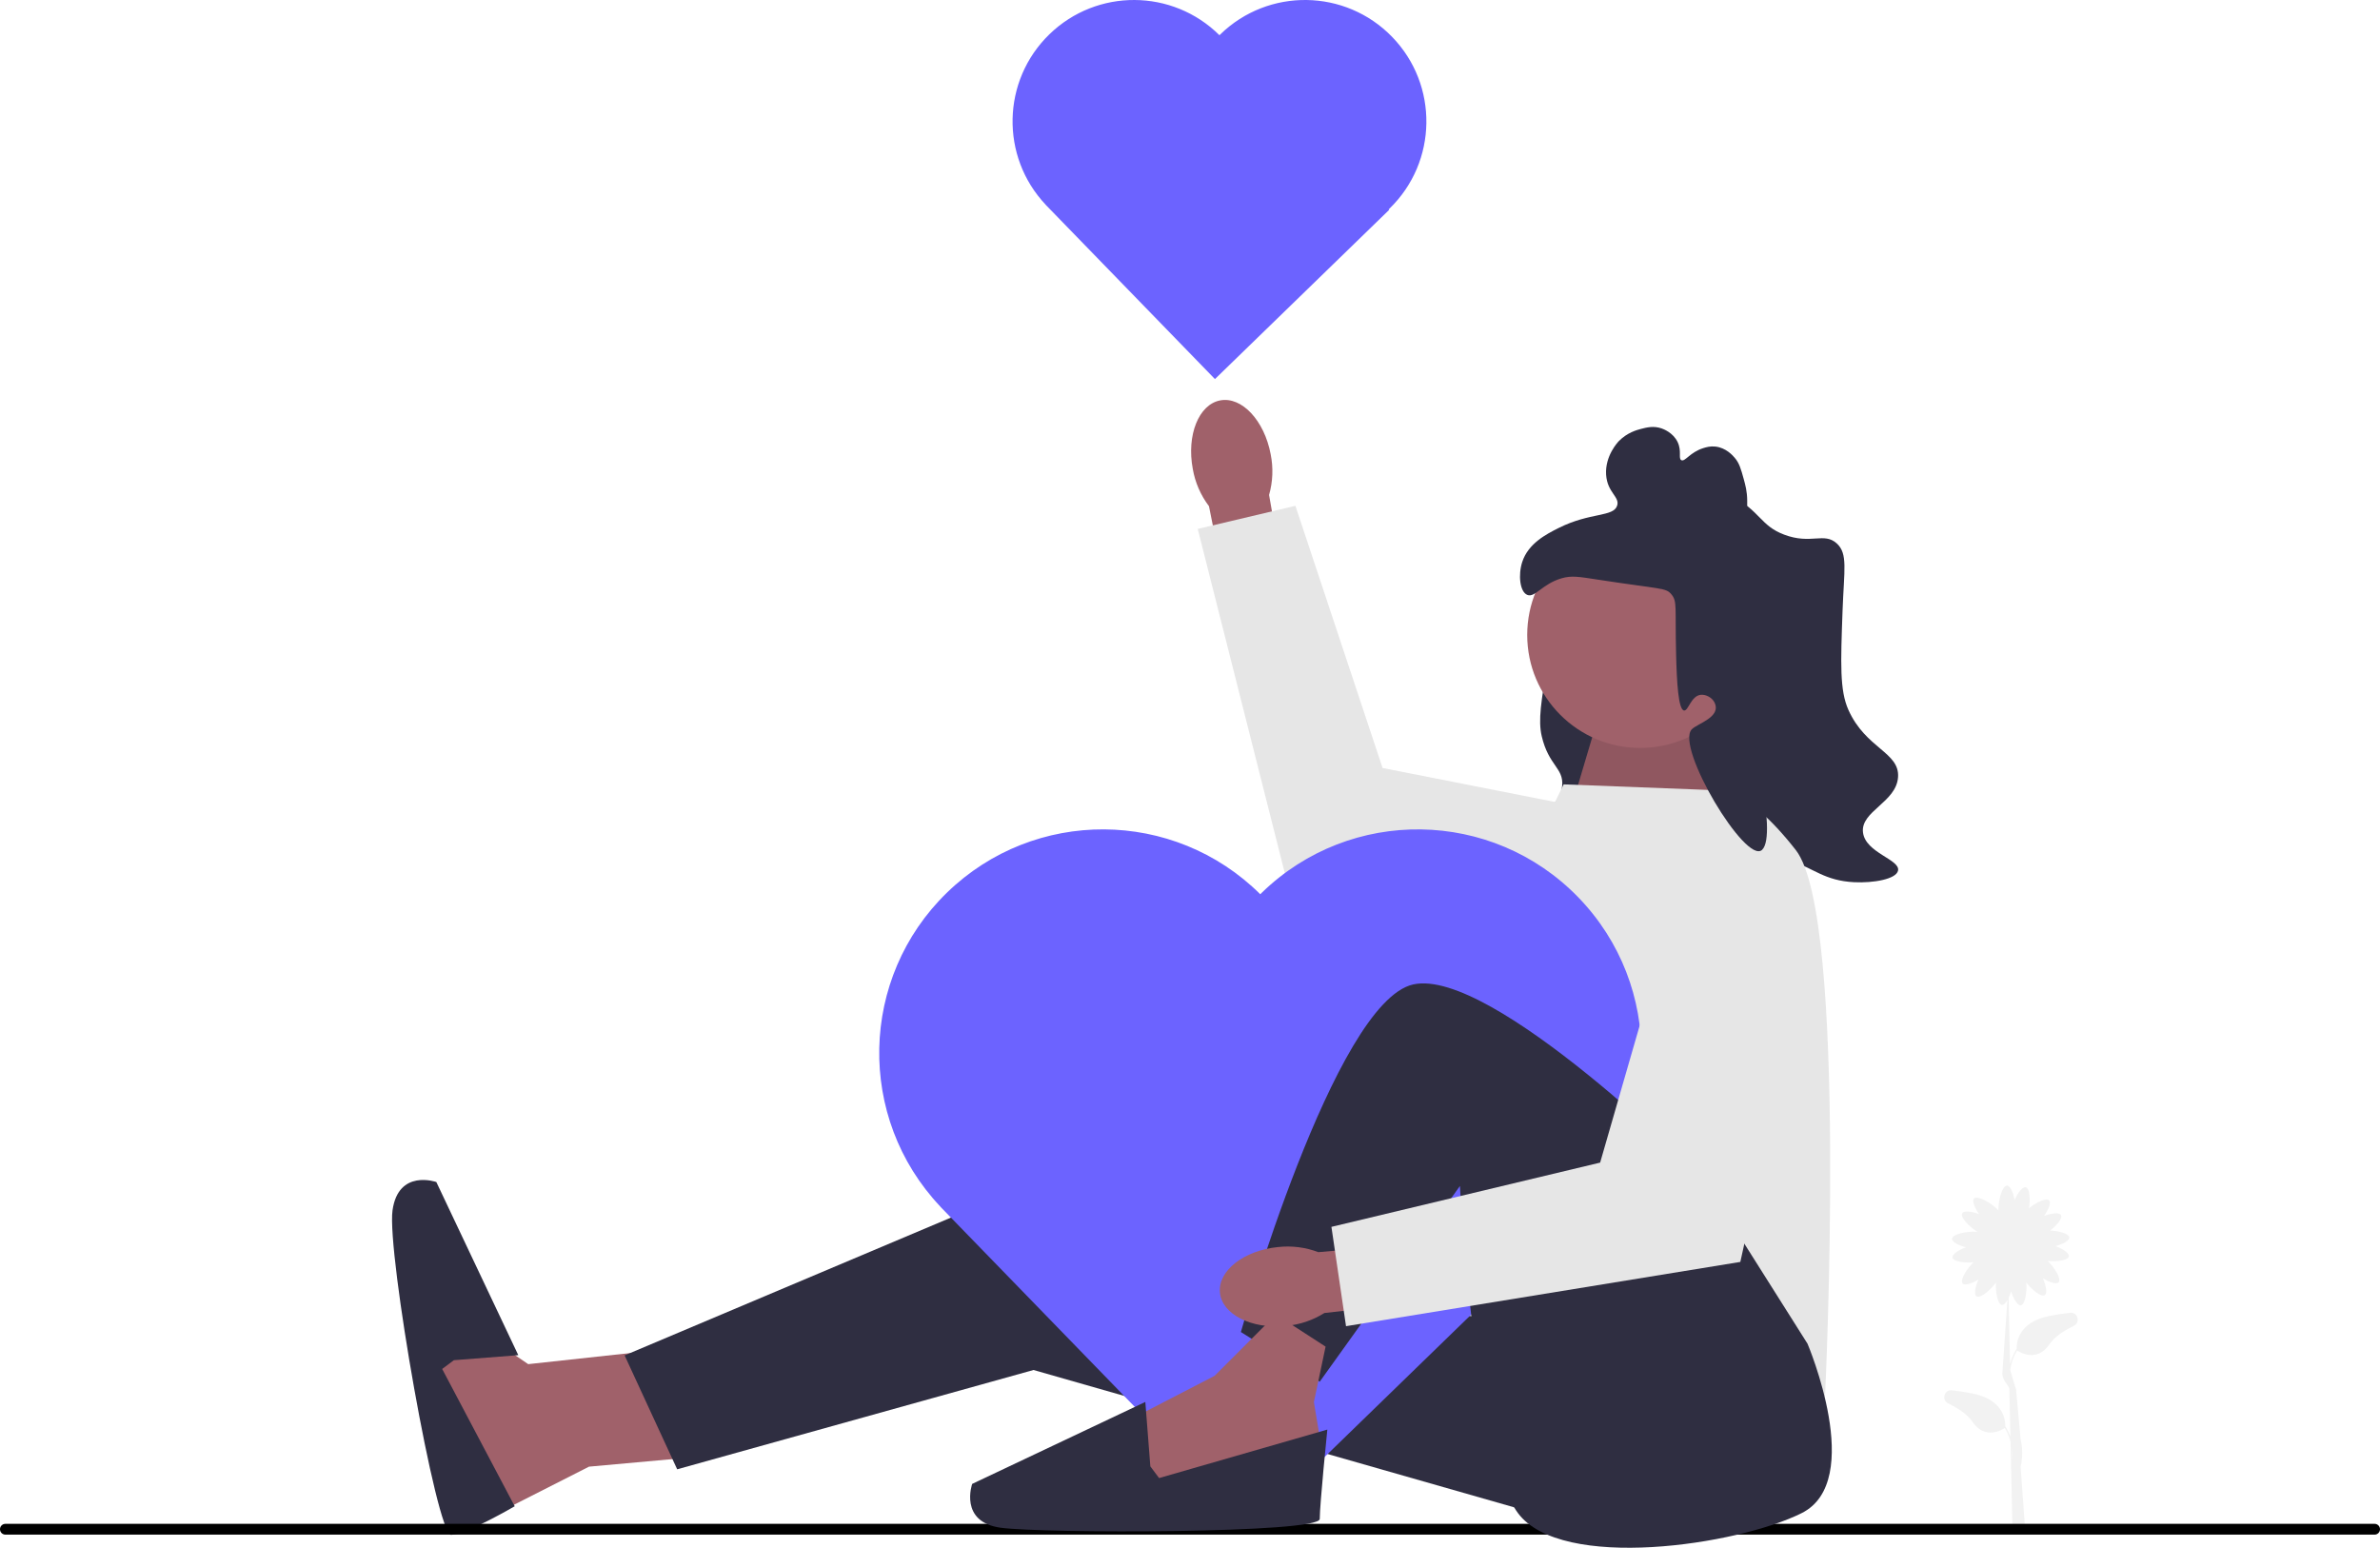 <svg xmlns="http://www.w3.org/2000/svg" width="692.68" height="450.448" viewBox="0 0 692.68 450.448" xmlns:xlink="http://www.w3.org/1999/xlink"><polygon points="192.836 392.762 153.733 397.012 135.032 384.261 124.205 397.012 129.402 423.917 135.353 445.169 171.434 426.844 200.487 424.214 192.836 392.762" fill="#a0616a"/><polygon points="390.901 347.709 296.544 346.008 181.785 394.462 197.087 427.615 300.794 398.712 461.456 444.616 439.355 335.808 390.901 347.709" fill="#2f2e41"/><path d="M132.092,395.861l18.754-1.46-23.855-50.394s-11.051-3.902-12.751,8.25c-1.7,12.152,12.801,94.432,17.051,94.432s18.511-8.32,18.511-8.32l-21.112-39.957,3.4-2.55h-0Z" fill="#2f2e41"/><path d="M602.482,382.062c-1.888,.203-3.947,.508-6.138,.954-9.288,1.891-9.481,8.198-9.399,9.644l-.063-.039c-.934,1.498-1.519,3.014-1.872,4.445l-.425-19.329c.275-.573,.525-1.224,.734-1.89,.695,2.141,1.835,4.164,2.817,4.03,1.277-.174,1.834-3.933,1.596-6.604,1.625,2.092,4.358,4.33,5.39,3.64,.824-.551,.335-2.821-.564-4.884,1.875,1.129,3.951,1.872,4.596,1.155,.879-.979-1.228-4.318-3.171-6.182,2.601,.243,5.909-.172,6.125-1.355,.179-.975-1.79-2.206-3.897-2.998,2.116-.558,4.096-1.53,4.03-2.492-.078-1.143-3.016-1.908-5.551-2.025,1.912-1.496,3.669-3.564,3.131-4.499-.494-.86-2.792-.527-4.911,.231,1.255-1.794,2.136-3.815,1.465-4.506-.837-.862-3.806,.625-5.833,2.269,.395-2.561,.195-5.793-.953-6.086-.961-.245-2.323,1.636-3.256,3.684-.413-2.15-1.248-4.19-2.212-4.19-1.373,0-2.487,4.141-2.487,6.839,0,.152,.004,.296,.011,.433-.138-.16-.296-.327-.476-.502-1.935-1.88-5.682-3.966-6.639-2.981-.672,.692,.21,2.713,1.465,4.506-2.12-.757-4.418-1.09-4.911-.231-.664,1.155,2.173,4.039,4.479,5.438-.139-.017-.284-.031-.439-.041-2.692-.184-6.899,.645-6.992,2.016-.066,.962,1.914,1.934,4.03,2.492-2.107,.792-4.076,2.023-3.897,2.998,.217,1.184,3.525,1.598,6.125,1.355-1.943,1.864-4.05,5.204-3.171,6.182,.644,.717,2.721-.025,4.596-1.155-.9,2.063-1.388,4.333-.564,4.884,1.089,.729,4.076-1.807,5.651-3.989-.16,2.669,.478,6.336,1.745,6.481,.53,.061,1.092-.505,1.598-1.375l-1.435,20.777c-.336,2.42,1.811,3.998,2.002,4.995l.31,14.07c-.349-1.002-.82-2.028-1.454-3.045l-.063,.039c.081-1.446-.112-7.753-9.399-9.644-2.19-.446-4.25-.751-6.138-.954-2.228-.24-3.097,2.81-1.084,3.796,2.915,1.427,5.657,3.224,7.087,5.353,3.654,5.443,8.703,2.297,9.421,1.808,.802,1.335,1.328,2.68,1.66,3.959l.164,7.472c-.04,.177-.068,.276-.07,.283l.077,.023,.398,18.083,3.691-.03-1.32-18.483c.222-.997,.904-4.394,0-7.921l-1.32-14.522h0c-.003-.011,.075,.381,0,0l-1.722-5.706c.25-1.765,.832-3.751,2.012-5.716,.718,.488,5.767,3.635,9.421-1.808,1.429-2.129,4.172-3.927,7.087-5.353,2.013-.985,1.144-4.035-1.084-3.796l0,0Zm-16.861,42.783l-.07-3.162c.14,1.196,.133,2.275,.07,3.162Z" fill="#f2f2f2"/><path d="M0,445.056c0,.871,.7,1.571,1.571,1.571H691.109c.871,0,1.571-.7,1.571-1.571,0-.871-.7-1.571-1.571-1.571H1.571c-.871,0-1.571,.7-1.571,1.571Z" fill="#"/><path d="M519.261,155.594c-7.053-2.668-6.631-6.709-16.151-11.901-4.083-2.227-7.341-4.004-11.901-4.25-8.045-.435-14.177,4.218-18.701,7.651-6.588,4.998-10.077,10.607-11.901,13.601-3.06,5.023-4.472,9.214-5.95,13.601-2.175,6.453-3.007,11.285-4.25,18.701-1.856,11.069-2.784,16.603-1.7,21.252,2.009,8.619,6.43,9.218,5.95,14.451-.81,8.841-13.657,9.661-15.301,18.701-1.364,7.498,5.73,16.524,13.601,19.551,4.777,1.838,9.175,1.21,21.252-2.55,32.034-9.976,37.175-16.801,47.604-13.601,5.931,1.82,9.175,5.533,17.851,5.95,5.548,.267,12.243-.866,12.751-3.4,.646-3.223-9.44-5.114-10.201-11.051-.799-6.23,9.716-8.753,10.201-16.151,.475-7.248-9.393-8.251-14.451-19.551-2.544-5.684-2.263-13.423-1.7-28.902,.434-11.945,1.592-16.566-1.7-19.551-3.704-3.359-7.457,.417-15.301-2.55Z" fill="#2f2e41"/><polygon points="457.527 234.353 466.877 202.901 494.079 202.051 505.13 241.154 457.527 234.353" fill="#a0616a"/><polygon points="457.527 234.353 466.877 202.901 494.079 202.051 505.13 241.154 457.527 234.353" isolation="isolate" opacity=".1"/><path d="M499.284,229.975l-44.203-1.7-13.705,28.18-21.147,124.831,110.933,25.077s6.801-139.41-8.501-158.962c-15.301-19.551-23.377-17.426-23.377-17.426l-0-0v-0Z" fill="#e6e6e6"/><circle cx="477.357" cy="184.801" r="32.873" fill="#a0616a"/><path d="M492.379,212.251c1.654-1.709,8.746-3.548,6.593-7.846-.707-1.411-2.533-2.375-4.021-2.189-2.82,.353-3.571,4.731-4.821,4.564-1.65-.22-2.119-8.087-2.319-16.539-.326-13.737,.384-15.175-1.375-17.283-1.619-1.941-2.794-1.411-20.904-4.19-6.114-.938-8.106-1.325-11.074-.457-5.642,1.651-7.76,5.776-9.986,4.808-2.144-.932-2.658-5.835-1.432-9.586,1.752-5.359,6.955-8.055,10.587-9.873,9.272-4.642,15.992-3.133,17.04-6.54,.785-2.553-2.878-3.758-3.22-8.942-.367-5.558,3.488-9.581,3.733-9.83,2.422-2.452,5.201-3.208,6.409-3.52,1.692-.438,3.677-.951,6.009-.144,.467,.161,3.343,1.205,4.665,3.977,1.262,2.646,.127,4.812,1.088,5.265,1.09,.515,2.484-2.307,6.409-3.52,.828-.256,1.991-.603,3.477-.444,3.117,.333,5.081,2.618,5.609,3.233,1.371,1.595,1.806,3.167,2.676,6.309,.448,1.618,.964,3.532,.988,6.109,.016,1.73,.031,3.305-.6,5.065,0,0-1.026,2.863-6.91,7.741h0c0-0,2.463-2.444,3.677-2.132,2.076,.534,10.135,3.253,14.094,11.087,1.79,3.543,2.956,2.995,4.364,6.51,.332,.827,2.759,7.154,.087,13.707-2.044,5.012-4.737,4.431-6.266,9.529-.731,2.437-.109,2.547-1.101,9.286-.57,3.874-5.603,.791-6.475,2.444-.589,1.117,8.265,33.938,3.456,38.484-4.712,4.453-25.343-30.033-20.457-35.084l-0-0Z" fill="#2f2e41"/><g><path id="uuid-17b10411-abab-45ca-8c8f-2346e3a6c048-38" d="M369.824,132.218c-1.843-9.84-8.414-16.866-14.676-15.692-6.262,1.174-9.843,10.101-7.999,19.945,.683,3.942,2.3,7.664,4.716,10.853l8.334,41.595,16.44-3.337-7.283-41.536c1.098-3.849,1.259-7.904,.468-11.827Z" fill="#a0616a"/><polygon points="492.663 241.302 402.388 223.512 377.018 147.208 348.59 153.933 377.109 266.654 479.295 280.099 492.663 241.302" fill="#e6e6e6"/></g><path d="M355.176,9.99h0c-.089,.086-.17,.177-.258,.263-13.671-13.566-35.687-13.685-49.504-.268h0c-13.866,13.469-14.335,35.581-1.052,49.626l-.009,.008,.331,.341h0l48.914,50.363,50.704-49.245-.141-.145c.085-.081,.174-.156,.258-.239h0c14.002-13.599,14.328-35.973,.73-49.975h0c-13.599-14.002-35.973-14.328-49.974-.729,0,0-0,0-0,0Z" fill="#6c63ff"/><path d="M367.274,259.774h0c-.163,.158-.313,.325-.475,.485-25.178-24.985-65.727-25.204-91.174-.494h0c-25.538,24.807-26.401,65.532-1.937,91.399l-.016,.015,.609,.627h0l90.089,92.758,93.385-90.698-.26-.267c.157-.149,.32-.288,.476-.44h0c25.788-25.045,26.389-66.254,1.344-92.041h0c-25.045-25.787-66.254-26.389-92.041-1.343v0Z" fill="#6c63ff"/><path d="M526.061,391.062s17.001,39.953-1.7,49.304-69.926,17.001-82.567,0-16.891-95.207-16.891-95.207l-40.803,56.954-22.952-14.451s27.202-96.057,50.154-101.158,84.156,56.104,84.156,56.104l30.602,48.454v-0Z" fill="#2f2e41"/><polygon points="371.35 382.561 353.498 400.412 328.846 413.163 331.397 435.265 378.15 430.165 384.1 418.264 382.4 408.063 385.801 391.912 371.35 382.561" fill="#a0616a"/><path d="M334.797,426.764l-1.46-18.754-50.394,23.855s-3.902,11.051,8.25,12.751c12.152,1.7,92.908,1.7,92.908-2.55s2.209-26.011,2.209-26.011l-48.962,14.11-2.55-3.4v-0Z" fill="#2f2e41"/><g><path id="uuid-ada63461-2ba7-4c3d-ae9b-fd6c37e6e355-39" d="M371.947,362.935c-9.962,.988-17.528,6.929-16.898,13.269s9.216,10.677,19.182,9.688c3.986-.341,7.833-1.631,11.219-3.763l42.159-4.719-1.909-16.667-42.009,3.678c-3.74-1.426-7.766-1.935-11.743-1.485h-0Z" fill="#a0616a"/><polygon points="491.209 249.951 465.707 338.358 387.501 357.059 391.751 385.961 506.51 367.26 528.709 266.612 491.209 249.951" fill="#e6e6e6"/></g></svg>